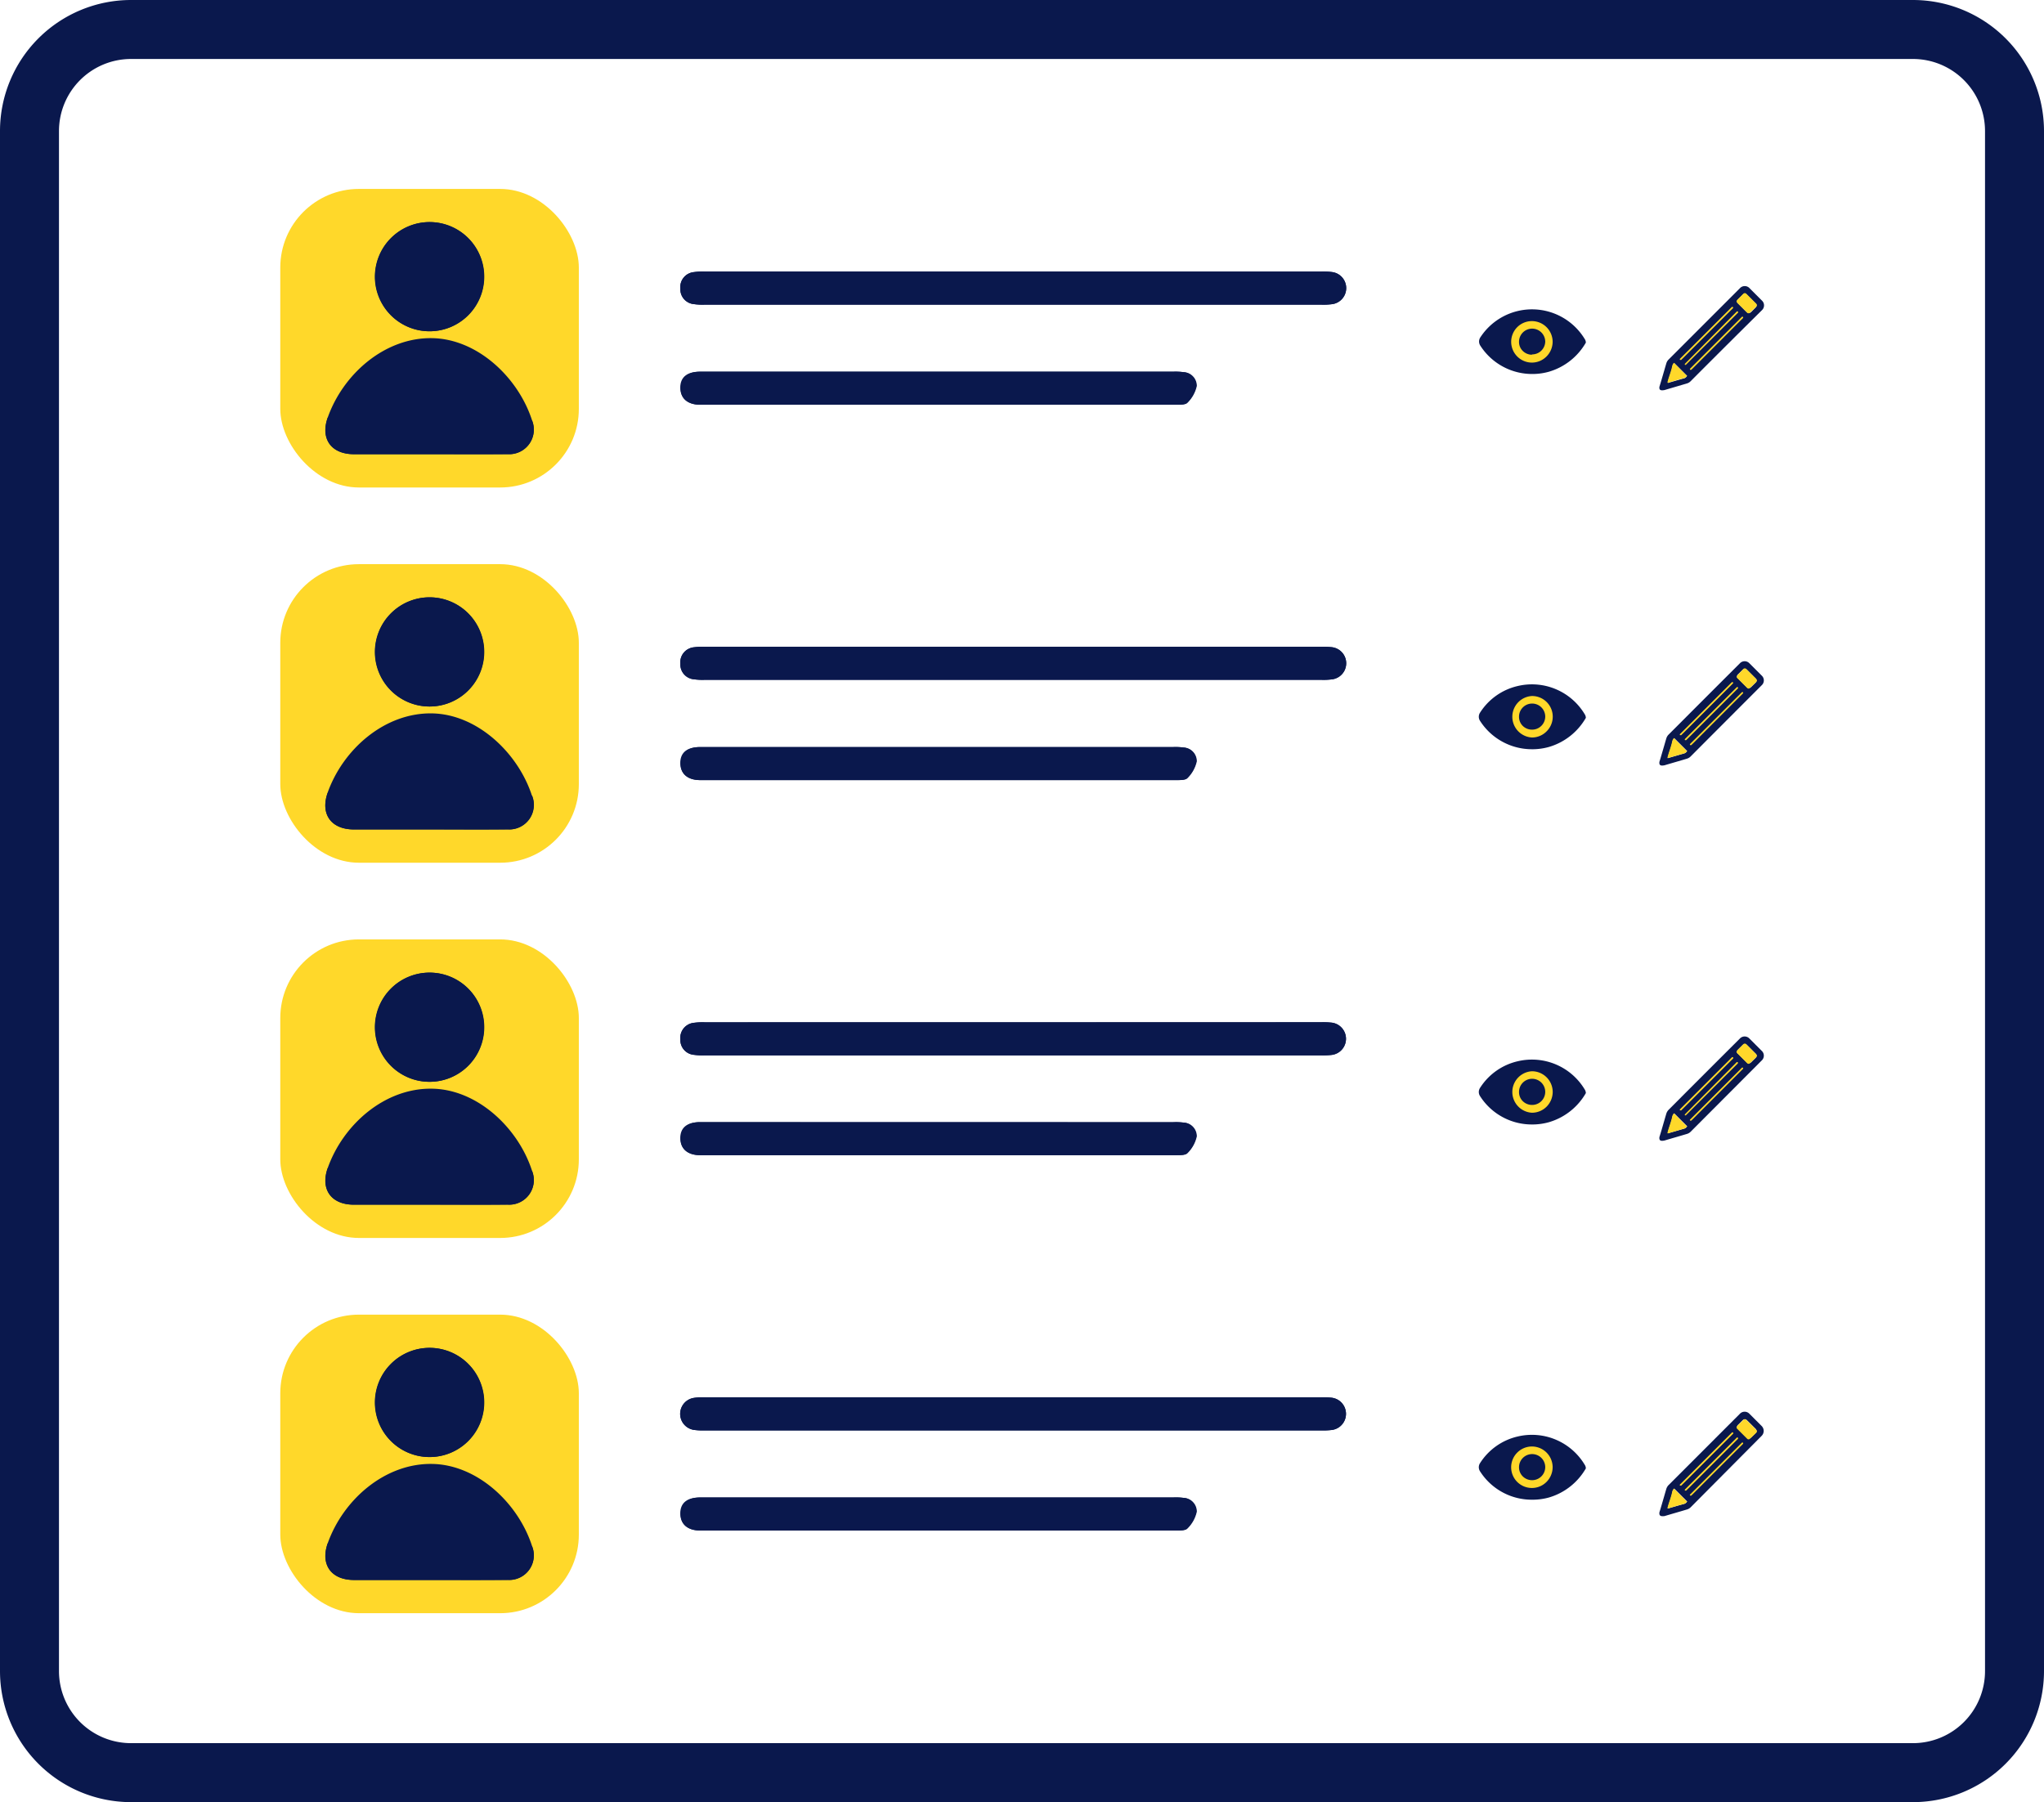 <svg xmlns="http://www.w3.org/2000/svg" viewBox="0 0 311.91 275"><g id="Calque_2" data-name="Calque 2"><g id="Calque_1-2" data-name="Calque 1"><path d="M291.91,275H20A20,20,0,0,1,0,255V20A20,20,0,0,1,20,0H291.91a20,20,0,0,1,20,20V255A20,20,0,0,1,291.91,275ZM20,9A11,11,0,0,0,9,20V255a11,11,0,0,0,11,11H291.91a11,11,0,0,0,11-11V20a11,11,0,0,0-11-11Z" style="fill:#0a184d"/><rect x="42.77" y="28.83" width="45.56" height="45.56" rx="12" style="fill:#ffd82a"/><path d="M50,63.74c-1.14,3.22.52,5.56,4,5.57H65.51c4,0,8,0,12,0a3.75,3.75,0,0,0,3.67-5.16Z" style="fill:#0a184d"/><path d="M65.56,33.89a8.33,8.33,0,1,0,8.34,8.4A8.33,8.33,0,0,0,65.56,33.89Z" style="fill:#0a184d"/><path d="M65.51,69.31H54c-3.45,0-5.11-2.35-4-5.57,2.36-6.68,8.72-12.25,15.93-12.14,6.89.11,13.13,5.95,15.26,12.54a3.75,3.75,0,0,1-3.67,5.16C73.52,69.34,69.51,69.31,65.51,69.31Z" style="fill:#0a184d"/><path d="M65.56,33.89a8.33,8.33,0,1,1-8.36,8.38A8.35,8.35,0,0,1,65.56,33.89Z" style="fill:#0a184d"/><path d="M173.1,41.44H107.64a9.94,9.94,0,0,0-1.73.08,2.3,2.3,0,0,0-2.09,2.53,2.27,2.27,0,0,0,2.09,2.36,9.13,9.13,0,0,0,1.57.08h94.18a10.2,10.2,0,0,0,1.57-.07,2.47,2.47,0,0,0,0-4.91,11,11,0,0,0-1.73-.07Z" style="fill:#0a184d"/><path d="M124.81,56.72c-6,0-12,0-18,0-2,0-3,.87-3,2.43s1.07,2.6,3,2.61c11.93,0,60.76,0,72.7,0,.56,0,1.35,0,1.64-.31a5.16,5.16,0,0,0,1.41-2.55,2.09,2.09,0,0,0-2-2.11,9.08,9.08,0,0,0-1.57-.07Z" style="fill:#0a184d"/><path d="M173.1,41.44h28.4a11,11,0,0,1,1.73.07,2.47,2.47,0,0,1,0,4.91,10.2,10.2,0,0,1-1.57.07H107.48a9.13,9.13,0,0,1-1.57-.08,2.27,2.27,0,0,1-2.09-2.36,2.3,2.3,0,0,1,2.09-2.53,9.94,9.94,0,0,1,1.73-.08Z" style="fill:#0a184d"/><path d="M124.81,56.72h54.25a9.08,9.08,0,0,1,1.57.07,2.09,2.09,0,0,1,2,2.11,5.16,5.16,0,0,1-1.41,2.55c-.29.33-1.08.31-1.64.31-11.94,0-60.77,0-72.7,0-2,0-3.09-1-3-2.61s1.08-2.43,3-2.43C112.83,56.71,118.82,56.72,124.81,56.72Z" style="fill:#0a184d"/><path d="M253.23,59c.12-.38.23-.75.34-1.13.24-.81.47-1.62.71-2.43a1.32,1.32,0,0,1,.34-.57L265.49,44A1,1,0,0,1,267,44l1.86,1.86a1,1,0,0,1,0,1.48Q263.4,52.74,258,58.16a1.36,1.36,0,0,1-.6.36l-3.4,1C253.46,59.62,253.14,59.56,253.23,59Zm12-12.68,1.31,1.31a.47.47,0,0,0,.66,0l.7-.7a.46.46,0,0,0,0-.65l-1.32-1.31a.44.44,0,0,0-.65,0l-.7.69A.47.47,0,0,0,265.18,46.29Zm-7.75,11.07-2-2a1.29,1.29,0,0,0-.25.46c-.16.84-.51,1.63-.72,2.46l0,.13c.87-.25,1.71-.5,2.56-.73A.85.85,0,0,0,257.43,57.36Z" style="fill:#0a184d"/><path d="M257.43,57.36l-2-2a1.29,1.29,0,0,0-.25.46c-.16.84-.51,1.63-.72,2.46l0,.13c.87-.25,1.71-.5,2.56-.73A.85.85,0,0,0,257.43,57.36Z" style="fill:#ffd82a"/><path d="M265.06,46.16l1.56,1.56a.28.28,0,0,0,.4,0l1-.94a.3.3,0,0,0,0-.41l-1.56-1.56a.3.3,0,0,0-.41,0l-.94.95A.28.28,0,0,0,265.06,46.16Z" style="fill:#ffd82a"/><path d="M241.89,51.84a9.41,9.41,0,0,0-16-.35,1.14,1.14,0,0,0,0,1.25,9.4,9.4,0,0,0,8,4.33H234a9.38,9.38,0,0,0,2.34-.34A9.6,9.6,0,0,0,242,52.28l0,0v0A1.11,1.11,0,0,0,241.89,51.84Z" style="fill:#0a184d"/><path d="M233.77,49h0a3.15,3.15,0,0,0-2.24.92,3.17,3.17,0,0,0,2.23,5.41h0a3.13,3.13,0,0,0,2.23-.93,3.21,3.21,0,0,0,.94-2.24A3.17,3.17,0,0,0,233.77,49Zm0,5.13h0a2,2,0,0,1-1.41-.59,1.91,1.91,0,0,1-.56-1.39,2,2,0,0,1,2-2h0a2,2,0,0,1,2,2h0A2,2,0,0,1,233.76,54.08Z" style="fill:#ffd82a"/><path d="M256.46,54.92a.12.12,0,0,1-.09,0,.13.13,0,0,1,0-.18l7.89-7.88a.13.13,0,0,1,.18,0,.11.11,0,0,1,0,.17l-7.89,7.89A.11.11,0,0,1,256.46,54.92Z" style="fill:#ffd82a"/><path d="M257.22,55.68a.15.15,0,0,1-.09,0,.13.13,0,0,1,0-.18L265,47.57a.13.13,0,1,1,.18.18l-7.89,7.89A.18.18,0,0,1,257.22,55.68Z" style="fill:#ffd82a"/><path d="M258,56.43a.14.14,0,0,1-.09,0,.13.13,0,0,1,0-.18l7.89-7.89a.11.11,0,0,1,.17,0,.13.13,0,0,1,0,.18l-7.88,7.89A.16.16,0,0,1,258,56.43Z" style="fill:#ffd82a"/><rect x="42.77" y="86.09" width="45.56" height="45.56" rx="12" style="fill:#ffd82a"/><path d="M50,121c-1.14,3.23.52,5.56,4,5.57,3.84,0,7.68,0,11.53,0s8,0,12,0a3.75,3.75,0,0,0,3.67-5.16Z" style="fill:#0a184d"/><path d="M65.56,91.15a8.33,8.33,0,1,0,8.34,8.4A8.34,8.34,0,0,0,65.56,91.15Z" style="fill:#0a184d"/><path d="M65.51,126.57c-3.85,0-7.69,0-11.53,0-3.45,0-5.11-2.34-4-5.57,2.36-6.68,8.72-12.25,15.93-12.14,6.89.11,13.13,6,15.26,12.54a3.75,3.75,0,0,1-3.67,5.16C73.52,126.61,69.51,126.57,65.51,126.57Z" style="fill:#0a184d"/><path d="M65.56,91.15a8.33,8.33,0,1,1-8.36,8.38A8.35,8.35,0,0,1,65.56,91.15Z" style="fill:#0a184d"/><path d="M173.1,98.7H107.64a9.94,9.94,0,0,0-1.73.07,2.31,2.31,0,0,0-2.09,2.53,2.27,2.27,0,0,0,2.09,2.36,9.13,9.13,0,0,0,1.57.08c19.1,0,75.09,0,94.18,0a10.2,10.2,0,0,0,1.57-.07,2.47,2.47,0,0,0,0-4.91,12.4,12.4,0,0,0-1.73-.06Z" style="fill:#0a184d"/><path d="M124.81,114c-6,0-12,0-18,0-2,0-3,.87-3,2.43s1.07,2.61,3,2.61c11.93,0,60.76,0,72.7,0,.56,0,1.35,0,1.64-.31a5.16,5.16,0,0,0,1.41-2.55,2.09,2.09,0,0,0-2-2.11,9.08,9.08,0,0,0-1.57-.07Z" style="fill:#0a184d"/><path d="M173.1,98.7h28.4a12.4,12.4,0,0,1,1.73.06,2.47,2.47,0,0,1,0,4.91,10.2,10.2,0,0,1-1.57.07c-19.09,0-75.08,0-94.18,0a9.13,9.13,0,0,1-1.57-.08,2.27,2.27,0,0,1-2.09-2.36,2.31,2.31,0,0,1,2.09-2.53,9.94,9.94,0,0,1,1.73-.07Z" style="fill:#0a184d"/><path d="M124.81,114h54.25a9.08,9.08,0,0,1,1.57.07,2.09,2.09,0,0,1,2,2.11,5.16,5.16,0,0,1-1.41,2.55c-.29.33-1.08.31-1.64.31-11.94,0-60.77,0-72.7,0-2,0-3.09-1-3-2.61s1.08-2.43,3-2.43C112.83,114,118.82,114,124.81,114Z" style="fill:#0a184d"/><path d="M253.23,116.23c.12-.38.23-.75.34-1.13.24-.81.47-1.62.71-2.43a1.38,1.38,0,0,1,.34-.57q5.43-5.44,10.87-10.87a1,1,0,0,1,1.48,0l1.86,1.86a1,1,0,0,1,0,1.48Q263.4,110,258,115.42a1.36,1.36,0,0,1-.6.36c-1.13.34-2.26.66-3.4,1C253.46,116.88,253.14,116.83,253.23,116.23Zm12-12.68,1.31,1.31a.47.47,0,0,0,.66,0l.7-.69a.47.47,0,0,0,0-.66l-1.32-1.31a.46.46,0,0,0-.65,0l-.7.69A.47.47,0,0,0,265.18,103.55Zm-7.75,11.08-2-2a1.38,1.38,0,0,0-.25.46c-.16.84-.51,1.64-.72,2.47a1.3,1.3,0,0,0,0,.13l2.56-.74A.83.83,0,0,0,257.43,114.63Z" style="fill:#0a184d"/><path d="M257.43,114.63l-2-2a1.38,1.38,0,0,0-.25.46c-.16.84-.51,1.64-.72,2.47a1.3,1.3,0,0,0,0,.13l2.56-.74A.83.83,0,0,0,257.43,114.63Z" style="fill:#ffd82a"/><path d="M265.06,103.42l1.56,1.57a.28.28,0,0,0,.4,0l1-.95a.28.28,0,0,0,0-.4l-1.56-1.57a.3.3,0,0,0-.41,0l-.94,1A.28.28,0,0,0,265.06,103.42Z" style="fill:#ffd82a"/><path d="M241.89,109.1a9.39,9.39,0,0,0-10.27-4.42,9.29,9.29,0,0,0-5.77,4.07,1.14,1.14,0,0,0,0,1.25,9.4,9.4,0,0,0,8,4.33H234a9.38,9.38,0,0,0,2.34-.34,9.6,9.6,0,0,0,5.66-4.45l0,0v0A1.17,1.17,0,0,0,241.89,109.1Z" style="fill:#0a184d"/><path d="M233.77,106.21h0a3.17,3.17,0,0,0,0,6.33h0a3.13,3.13,0,0,0,2.23-.93,3.15,3.15,0,0,0-2.22-5.4Zm0,5.13h0a2,2,0,0,1-1.41-.58,1.93,1.93,0,0,1-.56-1.4,2,2,0,0,1,2-2h0a2,2,0,0,1,2,2h0A2,2,0,0,1,233.76,111.34Z" style="fill:#ffd82a"/><path d="M256.46,112.18a.12.12,0,0,1-.09,0,.12.12,0,0,1,0-.17l7.89-7.89a.13.13,0,0,1,.18,0,.11.11,0,0,1,0,.17l-7.89,7.89A.11.11,0,0,1,256.46,112.18Z" style="fill:#ffd82a"/><path d="M257.22,112.94a.11.11,0,0,1-.09,0,.13.13,0,0,1,0-.18l7.89-7.88a.13.13,0,0,1,.18,0,.14.14,0,0,1,0,.17l-7.89,7.89A.12.12,0,0,1,257.22,112.94Z" style="fill:#ffd82a"/><path d="M258,113.7a.15.15,0,0,1-.09,0,.13.13,0,0,1,0-.18l7.89-7.88a.12.12,0,1,1,.17.17l-7.88,7.89A.18.18,0,0,1,258,113.7Z" style="fill:#ffd82a"/><rect x="42.77" y="143.35" width="45.56" height="45.56" rx="12" style="fill:#ffd82a"/><path d="M50,178.26c-1.14,3.23.52,5.57,4,5.57H65.51c4,0,8,0,12,0a3.75,3.75,0,0,0,3.67-5.16Z" style="fill:#0a184d"/><path d="M65.56,148.42a8.33,8.33,0,1,0,8.34,8.39A8.32,8.32,0,0,0,65.56,148.42Z" style="fill:#0a184d"/><path d="M65.51,183.83H54c-3.45,0-5.11-2.34-4-5.57,2.36-6.68,8.72-12.25,15.93-12.13,6.89.1,13.13,5.94,15.26,12.53a3.75,3.75,0,0,1-3.67,5.16C73.52,183.87,69.51,183.83,65.51,183.83Z" style="fill:#0a184d"/><path d="M65.56,148.42a8.33,8.33,0,1,1-8.36,8.37A8.33,8.33,0,0,1,65.56,148.42Z" style="fill:#0a184d"/><path d="M173.1,156H107.64a9.94,9.94,0,0,0-1.73.07,2.31,2.31,0,0,0-2.09,2.53,2.27,2.27,0,0,0,2.09,2.36,9.13,9.13,0,0,0,1.57.08h94.18a11.64,11.64,0,0,0,1.57-.07,2.48,2.48,0,0,0,0-4.92,12.4,12.4,0,0,0-1.73-.06Z" style="fill:#0a184d"/><path d="M124.81,171.24h-18c-2,0-3,.87-3,2.43s1.07,2.61,3,2.61c11.93,0,60.76,0,72.7,0,.56,0,1.35,0,1.64-.31a5.12,5.12,0,0,0,1.41-2.55,2.09,2.09,0,0,0-2-2.11,9.09,9.09,0,0,0-1.57-.06Z" style="fill:#0a184d"/><path d="M173.1,156h28.4a12.4,12.4,0,0,1,1.73.06,2.48,2.48,0,0,1,0,4.92,11.64,11.64,0,0,1-1.57.07H107.48a9.13,9.13,0,0,1-1.57-.08,2.27,2.27,0,0,1-2.09-2.36,2.31,2.31,0,0,1,2.09-2.53,9.94,9.94,0,0,1,1.73-.07Z" style="fill:#0a184d"/><path d="M124.81,171.24h54.25a9.09,9.09,0,0,1,1.57.06,2.09,2.09,0,0,1,2,2.11,5.12,5.12,0,0,1-1.41,2.55c-.29.33-1.08.31-1.64.31-11.94,0-60.77,0-72.7,0-2,0-3.09-1-3-2.61s1.08-2.43,3-2.43Z" style="fill:#0a184d"/><path d="M253.23,173.49c.12-.37.23-.75.34-1.12.24-.82.47-1.63.71-2.44a1.45,1.45,0,0,1,.34-.57q5.43-5.45,10.87-10.87a1,1,0,0,1,1.48,0l1.86,1.86a1,1,0,0,1,0,1.48L258,172.69a1.34,1.34,0,0,1-.6.35c-1.13.34-2.26.66-3.4,1C253.46,174.15,253.14,174.09,253.23,173.49Zm12-12.68,1.31,1.31a.47.47,0,0,0,.66,0l.7-.69a.47.47,0,0,0,0-.66l-1.32-1.31a.46.46,0,0,0-.65,0l-.7.69A.47.47,0,0,0,265.18,160.81Zm-7.75,11.08-2-2a1.38,1.38,0,0,0-.25.46c-.16.84-.51,1.64-.72,2.47l0,.13,2.56-.74A.78.78,0,0,0,257.43,171.89Z" style="fill:#0a184d"/><path d="M257.43,171.89l-2-2a1.38,1.38,0,0,0-.25.46c-.16.84-.51,1.64-.72,2.47l0,.13,2.56-.74A.78.78,0,0,0,257.43,171.89Z" style="fill:#ffd82a"/><path d="M265.06,160.68l1.56,1.57a.28.28,0,0,0,.4,0l1-.95a.28.28,0,0,0,0-.4l-1.56-1.57a.3.3,0,0,0-.41,0l-.94.95A.28.28,0,0,0,265.06,160.68Z" style="fill:#ffd82a"/><path d="M241.89,166.36a9.39,9.39,0,0,0-10.27-4.42,9.29,9.29,0,0,0-5.77,4.07,1.14,1.14,0,0,0,0,1.25,9.36,9.36,0,0,0,8,4.33H234a9.38,9.38,0,0,0,2.34-.34A9.6,9.6,0,0,0,242,166.8l0,0v0A1.23,1.23,0,0,0,241.89,166.36Z" style="fill:#0a184d"/><path d="M233.77,163.47h0a3.17,3.17,0,0,0,0,6.33h0a3.16,3.16,0,0,0,2.23-.92,3.21,3.21,0,0,0,.94-2.24A3.17,3.17,0,0,0,233.77,163.47Zm0,5.14h0a2,2,0,0,1-1.41-.59,1.93,1.93,0,0,1-.56-1.4,2,2,0,0,1,2-2h0a2,2,0,0,1,2,2h0A2,2,0,0,1,233.76,168.61Z" style="fill:#ffd82a"/><path d="M256.46,169.44a.16.16,0,0,1-.09,0,.13.13,0,0,1,0-.18l7.89-7.89a.13.13,0,1,1,.18.18l-7.89,7.89A.14.14,0,0,1,256.46,169.44Z" style="fill:#ffd82a"/><path d="M257.22,170.2a.11.11,0,0,1-.09,0,.12.12,0,0,1,0-.17L265,162.1a.13.13,0,0,1,.18,0,.15.15,0,0,1,0,.18l-7.89,7.88A.12.12,0,0,1,257.22,170.2Z" style="fill:#ffd82a"/><path d="M258,171a.11.11,0,0,1-.09,0,.11.11,0,0,1,0-.17l7.89-7.89a.12.12,0,1,1,.17.17l-7.88,7.89A.12.12,0,0,1,258,171Z" style="fill:#ffd82a"/><rect x="42.77" y="200.61" width="45.56" height="45.56" rx="12" style="fill:#ffd82a"/><path d="M50,235.52c-1.14,3.23.52,5.57,4,5.58H65.51c4,0,8,0,12,0a3.75,3.75,0,0,0,3.67-5.16Z" style="fill:#0a184d"/><path d="M65.56,205.68a8.33,8.33,0,1,0,8.34,8.39A8.33,8.33,0,0,0,65.56,205.68Z" style="fill:#0a184d"/><path d="M65.51,241.1H54c-3.45,0-5.11-2.35-4-5.58,2.36-6.67,8.72-12.24,15.93-12.13,6.89.11,13.13,5.94,15.26,12.53a3.75,3.75,0,0,1-3.67,5.16C73.52,241.13,69.51,241.1,65.51,241.1Z" style="fill:#0a184d"/><path d="M65.56,205.68a8.33,8.33,0,1,1-8.36,8.37A8.34,8.34,0,0,1,65.56,205.68Z" style="fill:#0a184d"/><path d="M173.1,213.23H107.64a9,9,0,0,0-1.73.08,2.47,2.47,0,0,0,0,4.89,10.26,10.26,0,0,0,1.57.08h94.18a11.64,11.64,0,0,0,1.57-.07,2.48,2.48,0,0,0,0-4.92,12.4,12.4,0,0,0-1.73-.06Z" style="fill:#0a184d"/><path d="M124.81,228.51h-18c-2,0-3,.87-3,2.43s1.07,2.61,3,2.61h72.7c.56,0,1.35,0,1.64-.32a5.12,5.12,0,0,0,1.41-2.55,2.09,2.09,0,0,0-2-2.11,9.09,9.09,0,0,0-1.57-.06Z" style="fill:#0a184d"/><path d="M173.1,213.23h28.4a12.4,12.4,0,0,1,1.73.06,2.48,2.48,0,0,1,0,4.92,11.64,11.64,0,0,1-1.57.07H107.48a10.26,10.26,0,0,1-1.57-.08,2.47,2.47,0,0,1,0-4.89,9,9,0,0,1,1.73-.08Z" style="fill:#0a184d"/><path d="M124.81,228.51h54.25a9.09,9.09,0,0,1,1.57.06,2.09,2.09,0,0,1,2,2.11,5.12,5.12,0,0,1-1.41,2.55c-.29.34-1.08.32-1.64.32h-72.7c-2,0-3.09-1-3-2.61s1.08-2.42,3-2.43Z" style="fill:#0a184d"/><path d="M253.23,230.75c.12-.37.23-.75.34-1.12.24-.81.47-1.63.71-2.44a1.45,1.45,0,0,1,.34-.57l10.87-10.87a1,1,0,0,1,1.48,0l1.86,1.86a1.06,1.06,0,0,1,0,1.49L258,230a1.34,1.34,0,0,1-.6.35c-1.13.34-2.26.66-3.4,1C253.46,231.41,253.14,231.35,253.23,230.75Zm12-12.68,1.31,1.31a.47.47,0,0,0,.66,0l.7-.69a.47.47,0,0,0,0-.66l-1.32-1.31a.46.46,0,0,0-.65,0l-.7.7A.46.46,0,0,0,265.18,218.07Zm-7.75,11.08-2-2a1.33,1.33,0,0,0-.25.45c-.16.85-.51,1.64-.72,2.47l0,.13c.87-.25,1.71-.5,2.56-.73A.85.85,0,0,0,257.43,229.15Z" style="fill:#0a184d"/><path d="M257.43,229.15l-2-2a1.33,1.33,0,0,0-.25.45c-.16.85-.51,1.64-.72,2.47l0,.13c.87-.25,1.71-.5,2.56-.73A.85.85,0,0,0,257.43,229.15Z" style="fill:#ffd82a"/><path d="M265.06,218l1.56,1.56a.28.28,0,0,0,.4,0l1-.95a.28.28,0,0,0,0-.4l-1.56-1.56a.28.28,0,0,0-.41,0l-.94.94A.3.3,0,0,0,265.06,218Z" style="fill:#ffd82a"/><path d="M241.89,223.63a9.39,9.39,0,0,0-10.27-4.43,9.29,9.29,0,0,0-5.77,4.07,1.14,1.14,0,0,0,0,1.25,9.36,9.36,0,0,0,8,4.33H234a9.37,9.37,0,0,0,2.34-.33,9.6,9.6,0,0,0,5.66-4.45l0,0v0A1.11,1.11,0,0,0,241.89,223.63Z" style="fill:#0a184d"/><path d="M233.77,220.73h0a3.16,3.16,0,0,0-2.24.93,3.16,3.16,0,0,0,2.23,5.4h0a3.12,3.12,0,0,0,2.23-.92,3.21,3.21,0,0,0,.94-2.24A3.17,3.17,0,0,0,233.77,220.73Zm0,5.14h0a2,2,0,0,1-1.41-.59,1.93,1.93,0,0,1-.56-1.39,2,2,0,0,1,2-2h0a2,2,0,0,1,2,2h0A2,2,0,0,1,233.76,225.87Z" style="fill:#ffd82a"/><path d="M256.46,226.7a.16.16,0,0,1-.09,0,.13.13,0,0,1,0-.18l7.89-7.89a.13.13,0,1,1,.18.18l-7.89,7.89A.14.14,0,0,1,256.46,226.7Z" style="fill:#ffd82a"/><path d="M257.22,227.46a.14.14,0,0,1-.09,0,.13.13,0,0,1,0-.18l7.89-7.89a.13.13,0,0,1,.18,0,.15.15,0,0,1,0,.18l-7.89,7.89Z" style="fill:#ffd82a"/><path d="M258,228.22a.11.11,0,0,1-.09,0,.11.11,0,0,1,0-.17l7.89-7.89a.11.11,0,0,1,.17,0,.13.13,0,0,1,0,.18l-7.88,7.88A.12.12,0,0,1,258,228.22Z" style="fill:#ffd82a"/></g></g></svg>